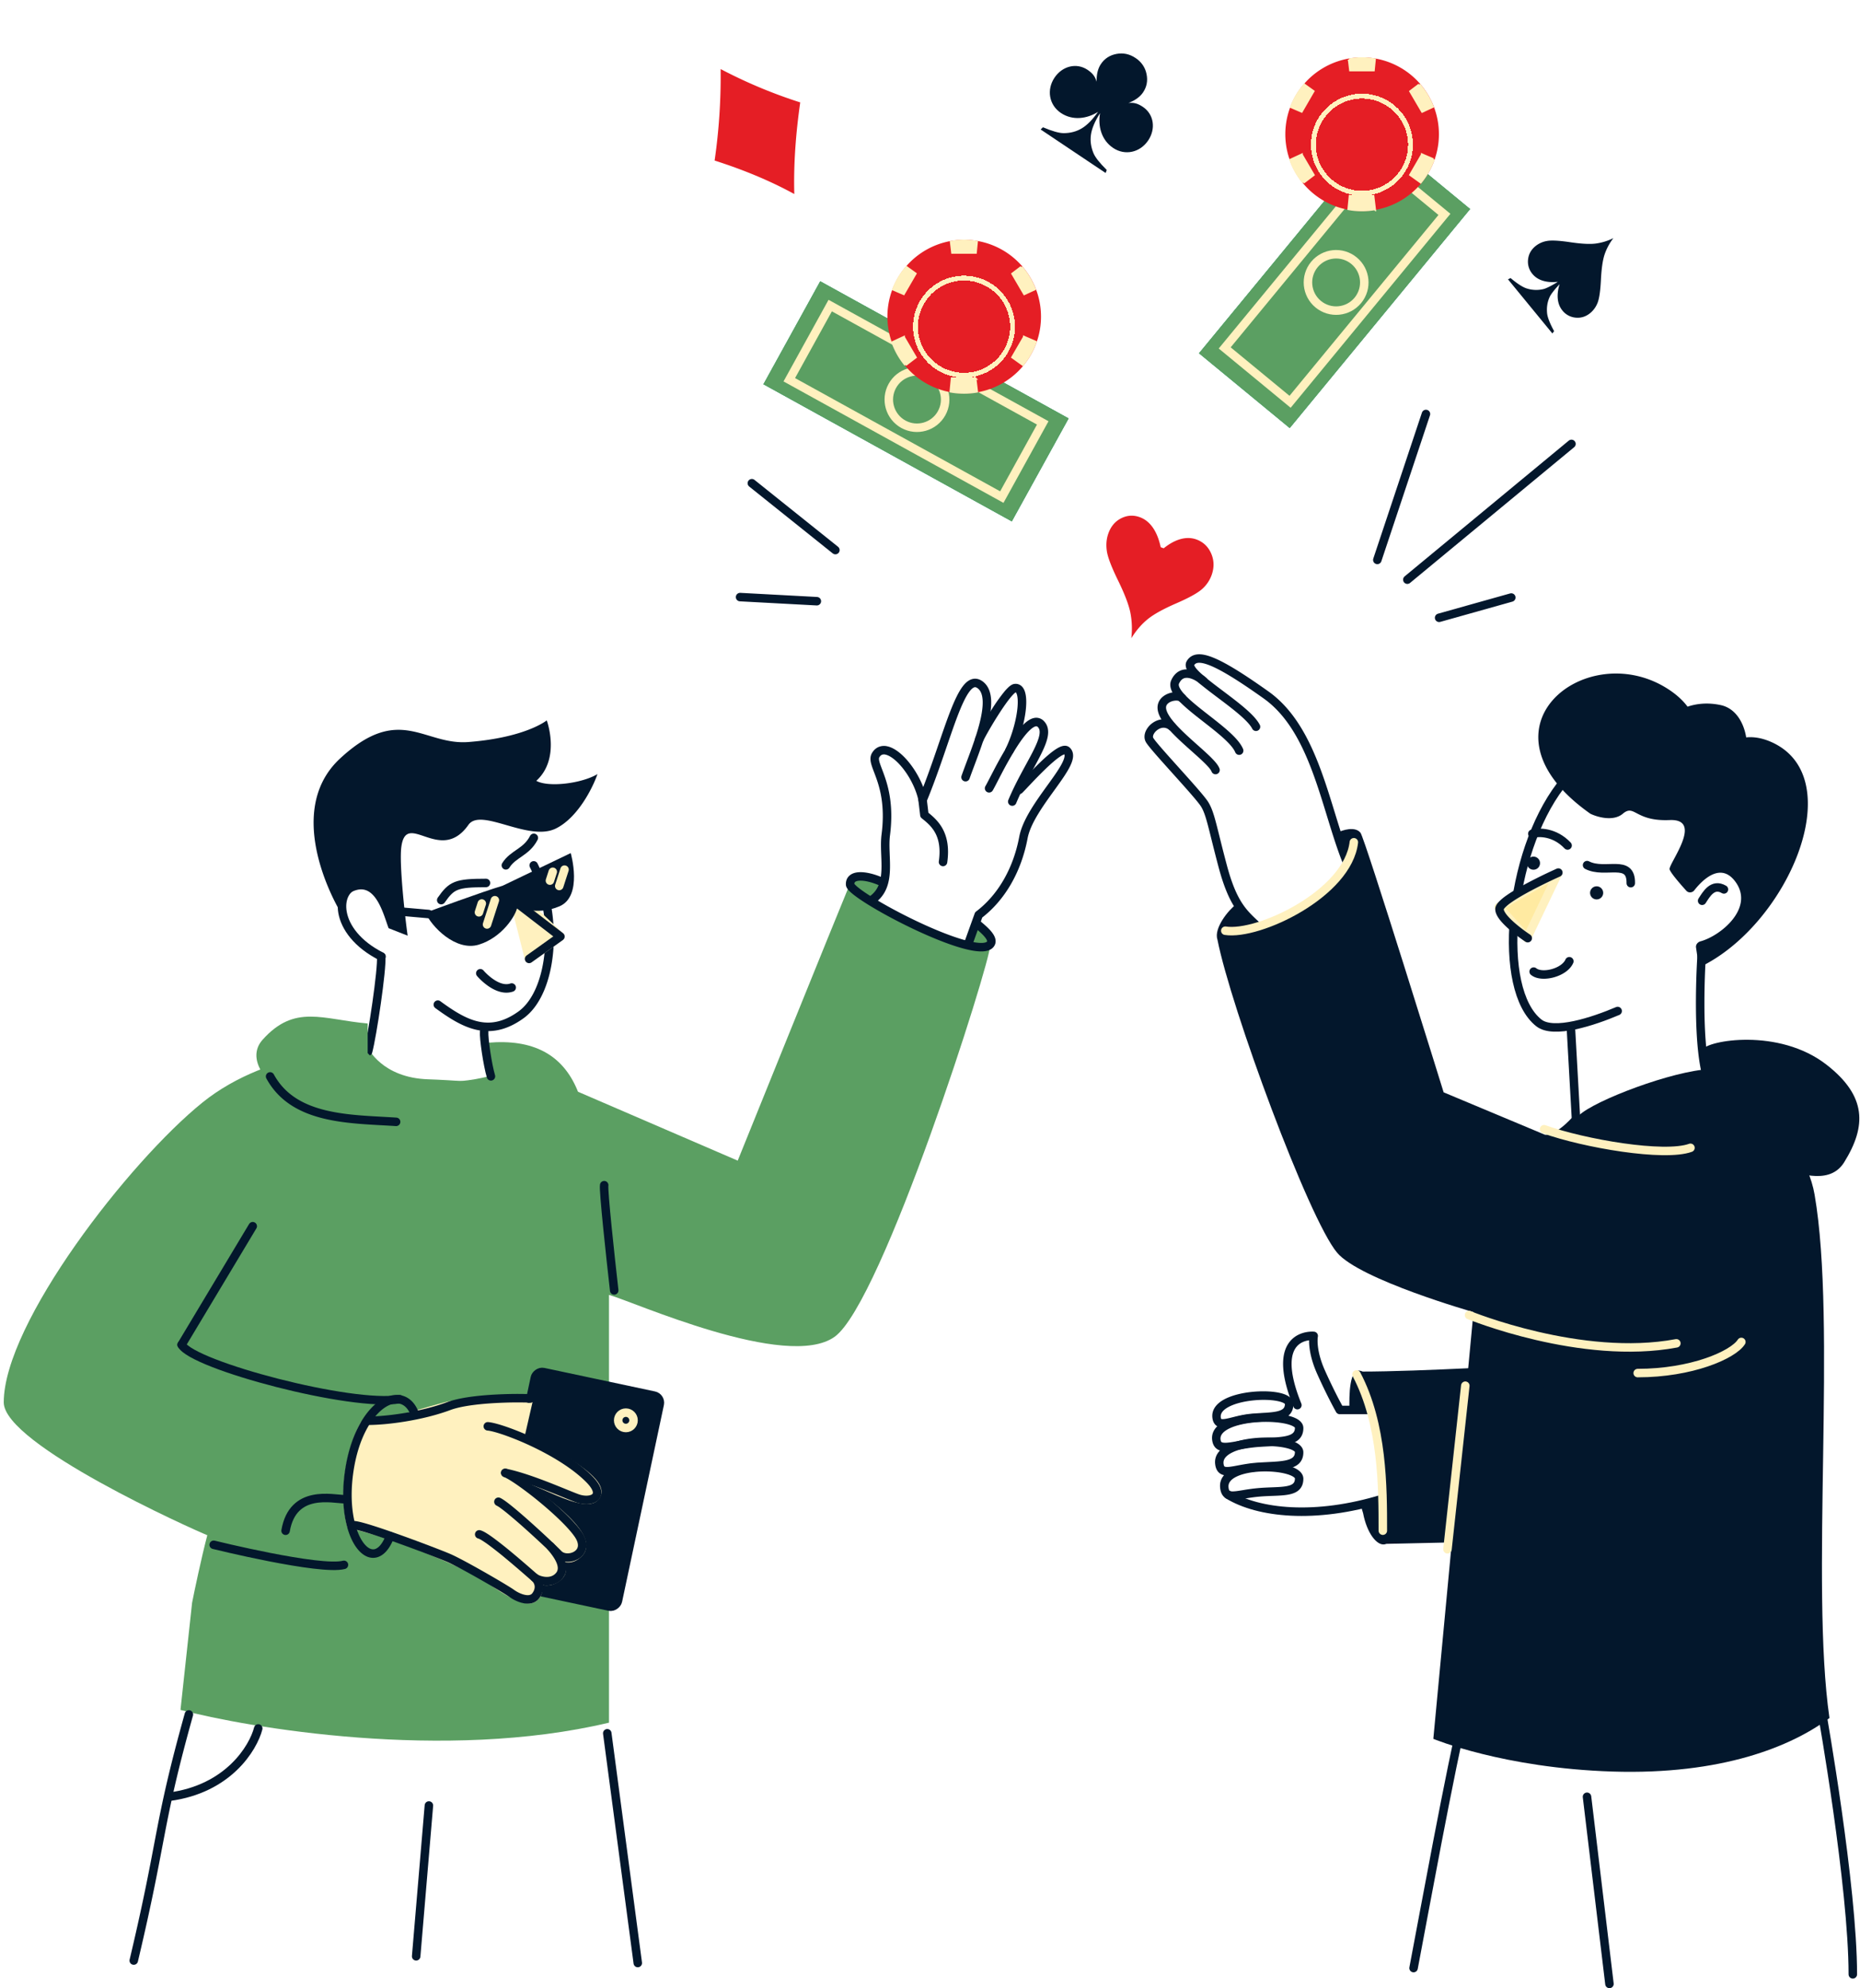 <svg xmlns="http://www.w3.org/2000/svg" xmlns:xlink="http://www.w3.org/1999/xlink" fill="none" viewBox="0 0 219 234">
  <path fill="#5B9F62" d="M.441 165.057c0-9.309 14.729-28.309 23.408-35.305 7.986-6.438 19.474-6.424 19.474-6.424s1.645 3.526 7.09 3.702c5.445.175 17.302 1.317 17.302 1.317l19.145 8.255s11.496-28.444 13.54-33.373c.347-.836 2.631-.168 3.586.571 0 .832-.815 1.246-1.277 2.385 2.512 1.798 7.817 4.707 11.33 5.018l.985-2.278c.461.099 1.575.952 1.575 2.278 0 2.151-12.701 42.086-18.322 46.126-5.62 4.04-23.888-4.216-26.574-4.923v50.344c-19.376 4.61-42.593.564-50.453-1.5l1.367-12.612c.267-1.365 1.098-5.313 1.791-7.948C22.696 180 .441 170.026.441 165.057Z"/>
  <path stroke="#03172C" stroke-linecap="round" stroke-linejoin="round" d="M25.16 181.816s12.535 3.097 15.337 2.36m6.536-19.501c-5.557.99-24.314-3.976-25.648-6.404"/>
  <path fill="#03172C" d="M62.396 102.079a.5.5 0 1 1 .894-.448l-.894.448Zm-11.133 16.572a.5.5 0 1 1 .589-.808l-.59.808Zm12.027-17.02c1.554 3.099 2.136 6.907 1.852 10.289-.281 3.355-1.43 6.433-3.497 7.925l-.585-.811c1.71-1.235 2.813-3.945 3.086-7.198.27-3.226-.29-6.846-1.75-9.757l.894-.448Zm-1.645 18.214c-1.992 1.438-3.81 1.747-5.553 1.357-1.701-.381-3.28-1.421-4.83-2.551l.59-.808c1.551 1.132 2.982 2.052 4.459 2.383 1.436.322 2.965.096 4.749-1.192l.585.811Z"/>
  <circle r=".777" fill="#03172C" transform="scale(-1 1) rotate(-12.129 476.847 314.16)"/>
  <circle r=".777" fill="#03172C" transform="scale(-1 1) rotate(-12.129 461.995 341.607)"/>
  <path fill="#FFF1BF" d="m62.295 112.861 3.69-2.635-5.713-5.371 2.023 8.006Z"/>
  <path stroke="url(#a)" stroke-linecap="round" stroke-linejoin="round" d="m60.1 104.693.172.162m0 0 5.712 5.371-3.688 2.635-2.024-8.006Z"/>
  <path stroke="#FFF1BF" stroke-linecap="round" stroke-linejoin="round" d="m60.1 104.693.172.162m0 0 5.712 5.371-3.688 2.635-2.024-8.006Z"/>
  <path stroke="#03172C" stroke-linecap="round" stroke-linejoin="round" d="m59.855 105.513 6.13 4.713-3.688 2.635m-17.417-.278c.136 1.46-1.055 9.416-1.542 11.185"/>
  <path fill="#03172C" d="m104.293 98.267.495.065-.495-.064Zm-1.186-9.397.427.26-.427-.26Zm5.533 5.27-.489.106a.5.5 0 0 0 .951.085l-.462-.191Zm4.578-2.845a.5.5 0 1 0 .943.332l-.943-.332Zm-10.804 14.191a.5.5 0 1 0 .584.812l-.584-.812Zm2.374-7.154c.41-3.178-.074-5.319-.577-6.811a25.006 25.006 0 0 0-.358-.982c-.11-.29-.2-.527-.265-.735-.136-.438-.106-.588-.054-.674l-.854-.52c-.297.487-.192 1.025-.047 1.491.076.244.179.513.286.794.109.287.227.597.345.945.463 1.376.92 3.362.533 6.364l.991.128Zm-1.254-9.202c.107-.176.219-.259.318-.299a.698.698 0 0 1 .418-.014c.382.085.88.39 1.417.92 1.065 1.05 2.091 2.786 2.464 4.509l.977-.212c-.416-1.922-1.542-3.83-2.739-5.01-.593-.584-1.253-1.039-1.901-1.183a1.691 1.691 0 0 0-1.009.062c-.331.133-.599.378-.799.707l.854.52Zm5.568 5.201c.747-1.806 1.403-3.657 1.999-5.385.598-1.735 1.132-3.336 1.643-4.67.516-1.345.986-2.351 1.437-2.926.225-.288.403-.411.527-.452.09-.03.197-.032.368.086l.565-.826c-.385-.263-.812-.351-1.243-.21-.398.13-.727.431-1.004.785-.554.707-1.069 1.844-1.584 3.186-.519 1.354-1.062 2.982-1.655 4.701-.594 1.725-1.242 3.552-1.977 5.328l.924.383Zm5.974-13.347c.37.253.589.726.625 1.488.035.759-.119 1.704-.389 2.746-.543 2.092-1.496 4.379-2.094 6.077l.943.332c.569-1.616 1.563-4.013 2.119-6.158.279-1.075.462-2.136.42-3.044-.043-.904-.316-1.758-1.059-2.267l-.565.826Zm-11.279 17.22c-.089.687-.076 1.413-.052 2.113.026.714.063 1.396.038 2.055-.05 1.309-.345 2.378-1.369 3.114l.584.812c1.397-1.004 1.73-2.461 1.784-3.887.028-.708-.013-1.445-.037-2.13-.025-.698-.034-1.351.043-1.95l-.991-.127Z"/>
  <path fill="#03172C" d="M114.864 86.766a.5.5 0 1 0 .901.433l-.901-.433Zm4.644-5.778-.054-.497.054.497Zm-1.108 7.137a.5.5 0 1 0 .899.437l-.899-.437Zm-2.635-.926c.274-.572 1.1-2.027 1.966-3.355.431-.663.864-1.28 1.235-1.732.186-.227.347-.4.476-.515a1.02 1.02 0 0 1 .143-.11c.036-.022.025-.007-.022-.002l-.109-.994a.944.944 0 0 0-.381.137 1.968 1.968 0 0 0-.295.221 5.678 5.678 0 0 0-.585.63 21.385 21.385 0 0 0-1.3 1.82c-.879 1.347-1.73 2.842-2.029 3.467l.901.433Zm3.798-5.714c.034-.004.035.002.044.01.026.024.081.097.13.267.099.34.126.888.056 1.594-.14 1.397-.639 3.217-1.393 4.769l.899.437c.804-1.653 1.337-3.588 1.489-5.106.075-.752.062-1.45-.091-1.974-.076-.263-.201-.526-.41-.72a1.03 1.03 0 0 0-.833-.27l.109.993Z"/>
  <path fill="#03172C" d="M116.028 92.522a.5.5 0 0 0 .859.513l-.859-.513Zm6.533-7.296.359-.348-.359.348Zm-3.843 8.942a.5.5 0 0 0 .923.383l-.923-.383Zm-1.831-1.133c.188-.315.569-1.078 1.03-1.957a45.499 45.499 0 0 1 1.648-2.918c.608-.972 1.22-1.807 1.76-2.29.273-.243.48-.353.62-.383.097-.02.165-.008.257.087l.718-.696a1.233 1.233 0 0 0-1.183-.37c-.391.084-.756.329-1.078.617-.652.582-1.326 1.52-1.942 2.505a46.782 46.782 0 0 0-1.685 2.984c-.485.923-.834 1.624-1.004 1.908l.859.513Zm5.315-7.461c.183.189.265.467.171.959-.096.504-.361 1.136-.752 1.91-.76 1.504-1.98 3.505-2.903 5.725l.923.383c.908-2.183 2.059-4.046 2.872-5.657.396-.783.718-1.522.843-2.174.126-.664.062-1.329-.436-1.842l-.718.696Z"/>
  <path fill="#03172C" d="M119.666 92.598a.5.5 0 1 0 .701.713l-.701-.713Zm5.927-4.255-.326.38.326-.38Zm-10.361 19.335-.301-.399a.497.497 0 0 0-.169.23l.47.169Zm-1.734 3.34a.5.5 0 1 0 .941.339l-.941-.339Zm6.869-17.707c.224-.22.644-.672 1.135-1.188a51.24 51.24 0 0 1 1.673-1.69c.589-.561 1.155-1.055 1.612-1.365.231-.156.405-.245.521-.281.132-.041.058.021-.041-.065l.652-.758c-.299-.257-.67-.206-.908-.132-.254.079-.524.232-.785.408-.528.358-1.144.9-1.742 1.47a53.543 53.543 0 0 0-1.706 1.723c-.51.536-.904.96-1.112 1.165l.701.713Zm4.9-4.589c.049.043.087.1.078.251-.01.174-.084.423-.248.76-.325.67-.913 1.505-1.607 2.467-.682.946-1.453 1.998-2.097 3.058-.642 1.055-1.185 2.16-1.385 3.225l.983.184c.166-.885.634-1.868 1.256-2.89.619-1.018 1.363-2.033 2.054-2.992.68-.943 1.325-1.852 1.696-2.615.185-.381.325-.77.347-1.139.022-.391-.091-.779-.425-1.067l-.652.758Zm-5.259 9.76c-.713 3.796-2.559 6.894-5.077 8.797l.603.798c2.746-2.076 4.705-5.41 5.457-9.41l-.983-.184Zm-5.246 9.027-1.264 3.509.941.339 1.264-3.509-.941-.339Zm-5.924-11.591-.497.05a.5.5 0 0 0 .185.34l.312-.39Zm1.701 5.462a.5.5 0 1 0 .99.142l-.99-.142Zm-1.446-7.542a.5.5 0 0 0-.993.12l.993-.12Zm-.567 2.47c.551.442 1.147.926 1.566 1.68.411.742.675 1.793.447 3.392l.99.142c.254-1.782-.03-3.058-.563-4.019-.525-.946-1.269-1.538-1.816-1.975l-.624.78Zm.312-.39.498-.05-.001-.001v-.003l-.001-.012-.006-.052-.032-.275c-.033-.28-.093-.787-.203-1.687l-.993.12a425.843 425.843 0 0 1 .234 1.954l.006.047v.008l.001.001.497-.05Z"/>
  <path stroke="#03172C" stroke-linecap="round" stroke-linejoin="round" d="m71.5 204 3.593 27.04"/>
  <path fill="#03172C" d="M22.73 201.885a.501.501 0 0 0-.962-.27l.963.27Zm-7.467 28.75a.499.499 0 1 0 .973.23l-.973-.23Zm6.505-29.02c-1.874 6.705-2.627 10.281-3.35 14.026-.72 3.736-1.408 7.631-3.155 14.994l.973.23c1.753-7.387 2.445-11.302 3.165-15.034.718-3.722 1.465-7.271 3.33-13.946l-.963-.27Z"/>
  <path stroke="#03172C" stroke-linecap="round" stroke-linejoin="round" d="M30.405 203.43c-.595 2.301-3.526 7.132-10.49 8.043M50.5 212.5 49 230.25"/>
  <rect width="15.028" height="25.39" fill="#03172C" stroke="#03172C" stroke-linecap="round" stroke-linejoin="round" rx=".856" transform="scale(-1 1) rotate(-12 743.318 452.593)"/>
  <path fill="#FFF1BF" d="M47.02 167.072c-1.902.558-3.568.686-4.163.68-.589 1.025-1.388 3.101-1.739 5.613-.351 2.512-.11 4.908.22 6.137 1.778 0 12.644 3.842 16.442 6.476 3.797 2.635 4.799 2.55 5.334 1.8.472-.66.273-1.431-.505-2.353.89.685 2.146 1.066 3.188.07.92-.878-.223-2.04-1.301-3.821.462.45 1.977 2.821 3.667 1.121 2.123-2.136-5.434-7.163-8.578-9.43 2.785 0 9.875 4.96 10.701 2.46.735-2.223-8.978-6.703-10.167-7.236 1.074.429 1.183.305 1.183.305l.952-4.153c-3.924.079-9.064.65-9.29.671-.225.02-3.566.963-5.944 1.66Z"/>
  <path stroke="url(#b)" stroke-linecap="round" stroke-linejoin="round" d="M47.02 167.072c-1.902.558-3.568.686-4.163.68-.589 1.025-1.388 3.101-1.739 5.613-.351 2.512-.11 4.908.22 6.137 1.778 0 12.644 3.842 16.442 6.476 3.797 2.635 4.799 2.55 5.334 1.8.472-.66.273-1.431-.505-2.353.89.685 2.146 1.066 3.188.07.92-.878-.223-2.04-1.301-3.821.462.45 1.977 2.821 3.667 1.121 2.123-2.136-5.434-7.163-8.578-9.43 2.785 0 9.875 4.96 10.701 2.46.735-2.223-8.978-6.703-10.167-7.236 1.074.429 1.183.305 1.183.305l.952-4.153c-3.924.079-9.064.65-9.29.671-.225.02-3.566.963-5.944 1.66Z"/>
  <path stroke="#FFF1BF" stroke-linecap="round" stroke-linejoin="round" d="M47.02 167.072c-1.902.558-3.568.686-4.163.68-.589 1.025-1.388 3.101-1.739 5.613-.351 2.512-.11 4.908.22 6.137 1.778 0 12.644 3.842 16.442 6.476 3.797 2.635 4.799 2.55 5.334 1.8.472-.66.273-1.431-.505-2.353.89.685 2.146 1.066 3.188.07.92-.878-.223-2.04-1.301-3.821.462.45 1.977 2.821 3.667 1.121 2.123-2.136-5.434-7.163-8.578-9.43 2.785 0 9.875 4.96 10.701 2.46.735-2.223-8.978-6.703-10.167-7.236 1.074.429 1.183.305 1.183.305l.952-4.153c-3.924.079-9.064.65-9.29.671-.225.02-3.566.963-5.944 1.66Z"/>
  <path fill="#03172C" d="M43.316 167.716a.5.5 0 1 1 0-1v1Zm18.96-2.599a.5.5 0 1 1-.028-.999l.029.999Zm-18.96 1.599c2.174 0 6.215-.526 9.352-1.695l.35.937c-3.267 1.217-7.428 1.758-9.702 1.758v-1Zm9.352-1.695c1.688-.629 4.477-.856 6.604-.93a46.615 46.615 0 0 1 2.583-.022c.28.007.497.016.603.029l.056.008a.536.536 0 0 1 .224.096.503.503 0 0 1-.005.806c-.072.052-.14.072-.154.077a.69.69 0 0 1-.06.014 1.674 1.674 0 0 1-.242.018l-.029-.999c.101-.003.113-.007.088-.002a.544.544 0 0 0-.047.011c-.01.004-.077.023-.147.074a.5.5 0 0 0 .163.882l.028.007.008.001a7.499 7.499 0 0 0-.51-.022 45.364 45.364 0 0 0-2.525.021c-2.14.075-4.774.303-6.288.868l-.35-.937Zm4.724 3.349a.5.5 0 0 1 .076-.997l-.076.997Zm11.978 5.711-.355.352.355-.352Zm-1.398 2.26.17-.47-.17.47Zm-8.604-2.504a.5.5 0 0 1 .198-.98l-.198.98Zm-1.9-6.464c.47.036 1.258.245 2.188.565a34.09 34.09 0 0 1 3.28 1.345c2.379 1.118 5.024 2.669 6.789 4.445l-.71.705c-1.642-1.654-4.165-3.146-6.504-4.245a32.876 32.876 0 0 0-3.181-1.304c-.927-.319-1.607-.489-1.938-.514l.076-.997Zm12.257 6.355c.557.561.905 1.081 1.03 1.563.135.519.003.988-.36 1.31-.326.291-.78.408-1.21.429a3.617 3.617 0 0 1-1.382-.218l.34-.941c.34.123.692.175.992.16.312-.015.507-.098.596-.177.054-.048.106-.118.056-.312-.06-.232-.267-.601-.772-1.109l.71-.705Zm-1.922 3.084c-.738-.267-2.187-.888-3.726-1.482-1.575-.607-3.297-1.208-4.71-1.493l.199-.98c1.5.302 3.29.931 4.87 1.54 1.617.624 2.964 1.206 3.706 1.474l-.34.941Zm-5.161 9.266a.5.5 0 1 1 .668-.744l-.668.744Zm-20.977-6.065a.5.5 0 1 1 .041-.999l-.041.999Zm21.645 5.321c.315.283.566.7.63 1.196.064.506-.07 1.055-.46 1.582l-.804-.596c.251-.338.3-.632.272-.859a.951.951 0 0 0-.306-.579l.668-.744Zm.17 2.778c-.496.668-1.283.699-1.895.57-.625-.132-1.237-.455-1.638-.747l.59-.808c.315.23.8.481 1.254.577.466.098.739.01.885-.188l.803.596Zm-3.533-.177c-.33-.241-1.766-1.102-3.346-2.003-1.576-.898-3.226-1.795-3.975-2.116l.394-.919c.81.347 2.512 1.275 4.076 2.167 1.56.889 3.054 1.781 3.44 2.063l-.589.808Zm-7.32-4.119c-.766-.328-3.205-1.271-5.625-2.14a96.431 96.431 0 0 0-3.382-1.156c-.488-.154-.917-.28-1.261-.368-.358-.093-.586-.134-.694-.139l.041-.999c.226.01.548.078.903.169.368.095.815.227 1.312.384.994.313 2.205.732 3.419 1.168 2.425.871 4.886 1.821 5.68 2.162l-.394.919Z"/>
  <path fill="#03172C" d="M59.328 173.831a.5.5 0 0 1 .379-.926l-.38.926Zm-.85 3.376a.5.5 0 0 1 .413-.911l-.413.911Zm1.229-4.302c.454.186 1.133.608 1.893 1.14a42.35 42.35 0 0 1 2.549 1.953c1.756 1.447 3.559 3.14 4.372 4.352l-.831.557c-.723-1.078-2.42-2.69-4.177-4.138a41.524 41.524 0 0 0-2.487-1.905c-.76-.532-1.358-.894-1.698-1.033l.379-.926Zm8.814 7.445c.432.645.597 1.268.502 1.833-.096.567-.442.992-.863 1.261a2.487 2.487 0 0 1-1.404.378c-.48-.016-.985-.179-1.35-.554l.715-.698c.142.145.375.243.669.252.292.01.596-.07.831-.22.23-.147.375-.347.416-.586.04-.242-.011-.608-.347-1.109l.83-.557Zm-3.116 2.918c-.496-.509-1.982-1.918-3.486-3.266a65.87 65.87 0 0 0-2.127-1.838 18.51 18.51 0 0 0-.825-.644 3.41 3.41 0 0 0-.489-.313l.413-.911c.186.084.419.237.664.415.253.184.549.416.87.679.645.527 1.406 1.19 2.162 1.868 1.509 1.352 3.015 2.779 3.534 3.312l-.716.698Z"/>
  <path fill="#03172C" d="M64.432 182.312a.5.5 0 0 1 .765-.644l-.765.644Zm-8.122-1.235a.5.5 0 0 1 .227-.974l-.227.974Zm8.887.591c.31.367.84.997 1.17 1.692.326.687.526 1.601-.106 2.381l-.777-.63c.263-.324.249-.755-.02-1.323-.266-.56-.712-1.096-1.032-1.476l.765-.644Zm1.064 4.073c-.58.715-1.388.892-2.065.85-.655-.04-1.278-.289-1.6-.557l.64-.768c.128.106.535.297 1.022.327.465.029.91-.093 1.226-.482l.777.63Zm-3.664.293c-.117-.097-.522-.454-1.058-.919-.543-.47-1.236-1.065-1.947-1.655a45.291 45.291 0 0 0-2.052-1.621 11.717 11.717 0 0 0-.803-.547c-.238-.145-.375-.203-.427-.215l.227-.974c.22.051.477.187.72.335.258.156.555.361.873.594a46.845 46.845 0 0 1 2.1 1.658c.72.597 1.418 1.197 1.964 1.67.553.479.936.817 1.043.906l-.64.768Zm41.138-81.735a.5.5 0 1 0 .416-.909l-.416.909Zm12.827 6.875.361.346-.361-.346Zm-1.195-2.806a.5.5 0 1 0-.643.766l.643-.766Zm-11.216-4.978c-1.04-.476-2.099-.762-2.925-.738-.412.012-.828.104-1.147.353-.346.271-.505.671-.48 1.13l.998-.052c-.01-.18.044-.248.099-.29.081-.064.253-.132.56-.141.609-.018 1.507.202 2.479.647l.416-.909Zm-4.553.745a.82.82 0 0 0 .113.36c.052.091.118.177.186.255.138.157.323.325.537.498.431.348 1.032.759 1.741 1.2 1.421.884 3.321 1.916 5.273 2.845 1.95.929 3.972 1.765 5.633 2.248.829.241 1.591.401 2.222.433.595.03 1.227-.044 1.62-.454l-.721-.692c-.068.071-.294.176-.848.147-.519-.026-1.197-.163-1.993-.394-1.588-.462-3.555-1.273-5.483-2.19-1.924-.917-3.791-1.932-5.175-2.793-.694-.431-1.255-.817-1.64-1.128a3.585 3.585 0 0 1-.414-.379c-.042-.048-.061-.078-.069-.09-.01-.018.013.014.017.082l-.999.052Zm17.325 7.385c.291-.303.352-.675.269-1.021-.075-.312-.263-.6-.457-.84-.393-.483-.973-.959-1.368-1.291l-.643.766c.423.355.915.763 1.234 1.156.161.198.238.346.261.442.015.063.006.072-.017.096l.721.692Zm-67.57 54.852a.5.5 0 0 1-.947.323l.947-.323Zm-3.89 14.247a.5.5 0 0 1 .934.359l-.934-.359Zm2.944-13.924c-.305-.892-.787-1.325-1.283-1.465-.508-.143-1.168-.019-1.9.497-1.469 1.035-3.025 3.532-3.609 7.479l-.989-.147c.607-4.101 2.249-6.899 4.021-8.149.889-.627 1.86-.894 2.748-.643.9.255 1.58 1 1.958 2.105l-.947.323Zm-6.792 6.511c-.584 3.953.148 6.957 1.154 8.34.507.697.983.865 1.33.788.38-.086.906-.522 1.364-1.715l.934.359c-.494 1.284-1.194 2.133-2.08 2.331-.92.207-1.75-.342-2.356-1.175-1.22-1.675-1.94-4.981-1.335-9.075l.99.147Z"/>
  <path stroke="#03172C" stroke-linecap="round" stroke-linejoin="round" d="M40.585 176.45c-1.392 0-6.099-1.26-6.96 3.713"/>
  <circle cx="73.69" cy="167.166" r=".905" stroke="url(#c)"/>
  <circle cx="73.69" cy="167.166" r=".905" stroke="#FFF1BF"/>
  <path stroke="#03172C" stroke-linecap="round" stroke-linejoin="round" d="M42.07 104.152c-2.59.395-2.986 5.489 2.855 8.431m7.025-6.643c1.229-1.756 1.756-2.019 5.27-2.019m2.34-2.072c.835-1.356 2.42-1.527 3.295-3.24"/>
  <path fill="#5B9F62" d="M30.916 122.375c-3.795 4.242 8.124 12.252 15.723 5.062l-3.348-3.488v-3.489c-5.302-.465-8.58-2.326-12.375 1.915Zm37.062 5.931c2.19 5.253-20.33-.925-16.51-.925 3.82 0 6.191-.746 6.191-.746l-.22-3.909c5.302-.465 8.783 1.364 10.54 5.58Z"/>
  <path stroke="#03172C" stroke-linecap="round" stroke-linejoin="round" d="m29.757 144.319-8.372 13.952"/>
  <path fill="#03172C" d="M56.941 114.236a.5.5 0 1 0-.763.646l.763-.646Zm3.473 2.464a.5.5 0 0 0-.33-.944l.33.944Zm-3.854-2.141-.382.323.001.001.002.002.006.007.02.023.071.079a7.513 7.513 0 0 0 1.18 1.039c.728.512 1.834 1.059 2.956.667l-.33-.944c-.635.222-1.374-.065-2.05-.541a6.471 6.471 0 0 1-1.02-.898l-.057-.063-.013-.015-.003-.003v-.001.001l-.381.323Zm-14.448-9.837c2.24-.483 3.088 3.06 3.644 4.523l2.24.879c-.293-2.079-1.004-8.386-.747-10.407.571-4.48 4.567 2.107 7.905-2.635 1.469-2.088 7.025 2.02 10.275.439 2.6-1.265 4.362-4.801 4.918-6.411-1.897 1.124-5.796 1.58-7.201.79 2.898-2.635 1.23-7.114 1.23-7.114s-2.46 2.02-9.222 2.547c-5.259.41-8.08-4.567-15.106 1.932-7.026 6.5 0 18.004 0 18.004s.038-2.11 2.064-2.547Z"/>
  <path fill="#03172C" d="M59.175 104.25c-2.279.665-8.688 3.029-9.068 3.181.665 1.582 3.532 4.586 6.267 3.75 2.734-.835 4.4-3.434 4.557-4.51 0 0 2.137 1.187 4.938 0 2.8-1.187 1.329-6.266 1.329-6.266l-8.023 3.845Z"/>
  <path stroke="#03172C" stroke-linecap="round" stroke-linejoin="round" d="m50.459 107.577-4.48-.395"/>
  <path stroke="url(#d)" stroke-linecap="round" stroke-linejoin="round" d="m66.468 102.351-.622 1.925"/>
  <path stroke="#FFF1BF" stroke-linecap="round" stroke-linejoin="round" d="m66.468 102.351-.622 1.925"/>
  <path stroke="url(#e)" stroke-linecap="round" stroke-linejoin="round" d="m65.085 102.606-.336 1.041"/>
  <path stroke="#FFF1BF" stroke-linecap="round" stroke-linejoin="round" d="m65.085 102.606-.336 1.041"/>
  <path stroke="url(#f)" stroke-linecap="round" stroke-linejoin="round" d="m56.728 106.339-.336 1.041"/>
  <path stroke="#FFF1BF" stroke-linecap="round" stroke-linejoin="round" d="m56.728 106.339-.336 1.041"/>
  <path stroke="url(#g)" stroke-linecap="round" stroke-linejoin="round" d="m58.267 105.952-.923 2.855"/>
  <path stroke="#FFF1BF" stroke-linecap="round" stroke-linejoin="round" d="m58.267 105.952-.923 2.855"/>
  <path stroke="#03172C" stroke-linecap="round" stroke-linejoin="round" d="M57.006 121.406c-.067.797.412 3.996.799 5.274"/>
  <path fill="#03172C" d="M32.236 126.442a.5.5 0 0 0-.879.476l.879-.476Zm14.37 6.094a.5.5 0 0 0 .066-.998l-.066.998Zm-15.249-5.618c1.498 2.762 4.022 4.072 6.788 4.738 2.745.661 5.821.707 8.461.88l.066-.998c-2.718-.178-5.657-.22-8.292-.854-2.613-.629-4.831-1.822-6.144-4.242l-.879.476Z"/>
  <path stroke="#03172C" stroke-linecap="round" stroke-linejoin="round" d="M71.138 139.491c-.118.59.737 8.504 1.18 12.388"/>
  <path fill="#03172C" d="M202.63 127.043s-5.513 1.05-9.975 2.756c-4.463 1.706-7.525 1.706-7.525 1.706-2.1 2.275-3.218 2.052-3.218 2.052l-11.936-4.995s-9.268-29.899-9.79-30.551c-.631-.788-2.102-.328-2.758 0 .18.542.669 2.029 1.182 3.645.28.884-1.803 3.111-5.331 4.826-3.527 1.715-5.036 2.398-5.309 2.562-.591-.64-2.265-1.773-2.462-2.562-.838.59-2.611 2.759-2.168 4.089 1.576 8.029 10.738 32.869 14.088 36.859 2.679 3.192 16.063 7 16.063 7l-4.728 50.224s8.248 3.445 21.092 3.85c12.843.405 21.055-2.935 25.549-6.3-2.275-15.749.879-46.336-1.75-61.599-1.376-7.994-11.024-13.562-11.024-13.562Z"/>
  <path fill="#03172C" d="M160.191 161.43c7.35 0 19.881-.807 21.299-.807l2.038 20.629-20.328.453s-.01-2.92-.463-9.873c-.454-6.952-2.546-10.402-2.546-10.402Z"/>
  <path stroke="url(#h)" stroke-linecap="round" stroke-linejoin="round" d="m172.528 163.092-2.1 19.25"/>
  <path stroke="#FFF1BF" stroke-linecap="round" stroke-linejoin="round" d="m172.528 163.092-2.1 19.25"/>
  <path stroke="url(#i)" stroke-linecap="round" stroke-linejoin="round" d="M197.378 158.105c-11.2 2.1-24.412-3.325-24.412-3.325"/>
  <path stroke="#FFF1BF" stroke-linecap="round" stroke-linejoin="round" d="M197.378 158.105c-11.2 2.1-24.412-3.325-24.412-3.325"/>
  <path fill="#03172C" d="M158.076 101.527a.5.5 0 0 0 .93-.369l-.93.369Zm-10.637-15.763a.5.5 0 0 0 .89-.456l-.89.456Zm11.567 15.394c-.621-1.561-1.162-3.3-1.719-5.111-.555-1.805-1.124-3.682-1.797-5.49-1.341-3.607-3.122-7.03-6.129-9.17l-.579.816c2.753 1.958 4.447 5.143 5.771 8.703.66 1.775 1.221 3.621 1.778 5.434.555 1.807 1.107 3.583 1.745 5.187l.93-.369Zm-9.645-19.77c-2.879-2.049-4.954-3.341-6.421-3.951-.731-.304-1.367-.463-1.904-.424-.578.042-1.022.313-1.302.787l.861.508c.106-.179.248-.279.513-.298.305-.022.768.067 1.448.35 1.352.562 3.345 1.794 6.226 3.843l.579-.815Zm-9.627-3.588c-.231.39-.107.803.053 1.095.164.301.433.61.742.911.621.608 1.526 1.305 2.46 2.01.946.714 1.931 1.443 2.758 2.14.842.71 1.447 1.329 1.692 1.808l.89-.456c-.348-.679-1.101-1.411-1.938-2.117-.853-.719-1.868-1.47-2.8-2.174-.944-.712-1.795-1.37-2.363-1.926-.287-.28-.471-.505-.563-.675-.097-.177-.032-.171-.07-.108l-.861-.508Z"/>
  <path fill="#03172C" d="M141.393 80.547a.5.5 0 1 0 .656-.755l-.656.755Zm-3.025-.302.454.21-.454-.21Zm7.072 8.295a.5.5 0 0 0 .923-.385l-.923.385Zm-3.391-8.748c-.444-.386-1.169-.856-1.935-.98-.393-.065-.822-.042-1.226.158-.408.202-.738.558-.973 1.064l.907.421c.158-.34.343-.507.509-.589.171-.084.377-.108.622-.068.509.083 1.067.424 1.44.749l.656-.755Zm-4.134.242c-.189.406-.14.827.012 1.203.148.367.409.729.717 1.075.617.694 1.523 1.437 2.452 2.169.945.744 1.92 1.482 2.732 2.195.828.727 1.401 1.357 1.612 1.864l.923-.385c-.31-.743-1.052-1.508-1.875-2.23-.839-.737-1.852-1.504-2.773-2.23-.937-.737-1.774-1.43-2.323-2.047-.275-.31-.451-.572-.538-.787-.084-.206-.069-.325-.032-.406l-.907-.42Z"/>
  <path fill="#03172C" d="M138.829 82.521a.5.5 0 1 0 .689-.724l-.689.724Zm-1.964.357-.466-.18.466.18Zm5.782 7.923a.5.5 0 1 0 .94-.342l-.94.342Zm-3.129-9.004c-.222-.211-.523-.298-.786-.328a2.51 2.51 0 0 0-.866.065c-.558.138-1.208.493-1.467 1.163l.932.361c.094-.241.377-.455.775-.553.189-.047.371-.058.515-.042.156.018.209.06.208.058l.689-.724Zm-3.119.9c-.309.797.098 1.653.608 2.37.536.752 1.324 1.54 2.125 2.283.404.374.818.742 1.212 1.093.396.353.771.687 1.104.998.334.312.617.592.831.835.223.254.332.427.368.525l.94-.342c-.103-.283-.319-.572-.556-.843a13.38 13.38 0 0 0-.901-.906c-.343-.32-.727-.663-1.121-1.014a78.845 78.845 0 0 1-1.197-1.08c-.795-.737-1.518-1.467-1.99-2.13-.498-.699-.596-1.155-.491-1.428l-.932-.36Z"/>
  <path fill="#03172C" d="M137.663 85.907a.5.5 0 0 0 .648-.76l-.648.76Zm-2.331 1.147-.452.215.452-.215Zm6.5 7.602-.424.265.424-.265Zm5.768 14.629a.5.5 0 0 0 .685-.729l-.685.729Zm-9.289-24.139c-.884-.753-1.928-.543-2.613-.052a2.397 2.397 0 0 0-.791.945c-.163.365-.225.813-.027 1.23l.903-.43c-.035-.074-.047-.203.037-.392.084-.187.245-.386.46-.54.43-.308.947-.37 1.383 0l.648-.76Zm-3.431 2.123c.076.159.239.376.416.597.19.238.438.531.722.86.57.657 1.302 1.47 2.042 2.293.741.825 1.492 1.66 2.105 2.366.624.718 1.075 1.267 1.243 1.536l.848-.53c-.219-.35-.728-.962-1.336-1.662-.62-.714-1.377-1.555-2.117-2.378-.741-.826-1.466-1.632-2.029-2.28-.282-.325-.52-.606-.697-.828a6.714 6.714 0 0 1-.273-.368l-.016-.027-.005-.01-.903.43Zm6.528 7.652c.304.486.521 1.113.816 2.226.146.552.307 1.208.508 2.013.201.803.439 1.748.737 2.869l.967-.257a180.637 180.637 0 0 1-.734-2.854c-.199-.8-.363-1.466-.512-2.027-.294-1.114-.543-1.874-.934-2.5l-.848.53Zm2.061 7.108c.603 2.265 1.225 3.705 1.915 4.776.691 1.071 1.437 1.748 2.216 2.48l.685-.729c-.791-.743-1.446-1.341-2.06-2.293-.615-.953-1.203-2.286-1.789-4.491l-.967.257Zm43.783-6.256c-14.113-9.942-.723-20.694 8.881-14.842 1.165.71 2 1.479 2.563 2.242 1.109-.377 2.444-.502 3.91-.185 1.772.383 2.719 2.098 2.994 3.8.867-.09 1.896.06 3.036.58 9.305 4.248 1.798 21.634-8.595 26.505l-.347-2.357c-.049-.332.199-.637.523-.724 2.327-.624 6.286-3.833 4.199-6.894-1.768-2.593-4.006-.288-4.93.892-.23.293-.677.33-.927.054-.686-.758-1.852-2.092-1.975-2.521-.175-.613 4.113-5.98 0-5.804-4.112.174-4.112-1.929-5.512-.746-1.12.946-3.013.394-3.82 0Z"/>
  <path stroke="#03172C" stroke-linecap="round" stroke-linejoin="round" d="M200.411 106.017c.499-.763 1.231-2.111 2.569-1.337"/>
  <path fill="#03172C" d="M180.262 114.742a.499.499 0 1 1 .633-.774l-.633.774Zm4.058-1.809a.5.5 0 0 1 .919.394l-.919-.394Zm.919.394c-.378.885-1.367 1.451-2.284 1.702-.474.13-.972.189-1.431.157-.451-.032-.912-.158-1.262-.444l.633-.774c.132.108.364.196.7.22.329.024.712-.018 1.095-.123.799-.219 1.428-.66 1.63-1.132l.919.394Z"/>
  <circle r=".774" fill="#03172C" transform="scale(-1 1) rotate(-37.512 60.74 329.35)"/>
  <circle r=".774" fill="#03172C" transform="scale(-1 1) rotate(-12.129 387.834 900.517)"/>
  <path fill="#03172C" d="M200.847 112.594a.501.501 0 0 0-.998-.068l.998.068Zm.109 15.462a.5.5 0 1 0 .892-.452l-.892.452Zm-.608-15.496-.499-.033v.002l-.001.007-.001.025-.007.1-.022.379a93.763 93.763 0 0 0-.133 5.798c.017 1.691.091 3.506.279 5.132.186 1.61.489 3.094.992 4.086l.892-.452c-.417-.823-.706-2.155-.89-3.749-.183-1.578-.257-3.354-.273-5.027a91.372 91.372 0 0 1 .16-6.202l.001-.024.001-.006v-.002l-.499-.034Z"/>
  <path stroke="#03172C" stroke-linecap="round" stroke-linejoin="round" d="m184.951 120.83.614 10.938m-1.836-39.288c-6.125 8.05-7.537 23.979-2.538 27.913 1.737 1.367 6.387-.175 9.275-1.4"/>
  <path fill="#FFEAA1" d="m176.466 106.743 7.015-4.041-3.69 7.716-3.325-3.675Z"/>
  <path stroke="url(#j)" stroke-linecap="round" stroke-linejoin="round" d="m176.466 106.743 7.015-4.041-3.69 7.716-3.325-3.675Z"/>
  <path stroke="#FFF1BF" stroke-linecap="round" stroke-linejoin="round" d="m176.466 106.743 7.015-4.041-3.69 7.716-3.325-3.675Z"/>
  <path fill="#03172C" d="M183.684 103.159a.5.5 0 1 0-.406-.914l.406.914Zm-4.079 7.677a.5.5 0 0 0 .549-.836l-.549.836Zm3.876-8.134-.203-.457-.001.001a.008.008 0 0 0-.004.002l-.016.007a2.023 2.023 0 0 1-.059.026l-.222.101a59.047 59.047 0 0 0-3.193 1.571c-.872.465-1.76.976-2.436 1.455a5.893 5.893 0 0 0-.859.718c-.198.211-.434.518-.434.879l1 .001c0 .055-.019-.002.162-.195a4.96 4.96 0 0 1 .71-.587c.623-.442 1.467-.93 2.327-1.388a57.01 57.01 0 0 1 3.138-1.544l.218-.099a1.314 1.314 0 0 0 .071-.032l.003-.001.001-.001-.203-.457Zm-7.427 4.303c0 .262.087.511.198.727.113.22.266.436.436.642.34.411.781.821 1.207 1.18.428.36.855.68 1.173.909.159.115.293.207.386.271l.11.074.029.02.008.005.003.002v.001l.275-.418.275-.418-.001-.001a.236.236 0 0 0-.033-.021l-.101-.069a18.93 18.93 0 0 1-1.48-1.12c-.406-.342-.796-.708-1.08-1.052a2.648 2.648 0 0 1-.317-.462.646.646 0 0 1-.088-.269l-1-.001Zm-32.813 59.816.494-.027-.494.027Zm8.05-1.602c-.001.294-.085.458-.206.573-.139.131-.371.241-.736.323-.362.081-.805.124-1.325.16-.507.034-1.096.062-1.693.116l.139 1.003c.586-.053 1.136-.078 1.673-.114.524-.036 1.03-.083 1.469-.181.435-.098.857-.257 1.171-.555.332-.315.5-.742.501-1.271l-.993-.054Zm-3.96 1.172c-.624.055-1.195.173-1.694.29-.516.122-.913.233-1.262.298-.365.068-.524.05-.582.026-.007-.004-.005-.001-.008-.007a.504.504 0 0 1-.05-.204l-.988.053c.024.227.082.45.2.644.124.205.298.351.503.439.367.156.795.107 1.155.039.376-.07.843-.197 1.306-.306a11.05 11.05 0 0 1 1.559-.269l-.139-1.003Zm-3.596.403c-.044-.412.221-.836.959-1.222.716-.375 1.73-.626 2.786-.741 1.053-.115 2.099-.09 2.864.054.387.073.665.17.831.269.171.101.116.131.116.065l.993.054c0-.478-.332-.797-.643-.982-.317-.188-.728-.313-1.166-.395-.885-.168-2.032-.189-3.154-.067-1.118.123-2.26.393-3.119.842-.836.438-1.563 1.141-1.455 2.176l.988-.053Z"/>
  <path fill="#03172C" d="M161.522 166.448a.5.5 0 0 0 0-1v1Zm-3.774-.5-.435.247a.501.501 0 0 0 .435.253v-.5Zm-3.072-8.718.489.101a.5.5 0 0 0-.441-.599l-.048.498Zm-2.389 8.324a.5.5 0 1 0 .927-.374l-.927.374Zm9.235-.106h-3.774v1h3.774v-1Zm-6.846-8.218.047-.498h-.003l-.006-.001-.018-.001-.058-.004a3.86 3.86 0 0 0-.849.066c-.516.098-1.194.336-1.748.911-1.14 1.181-1.518 3.486.246 7.851l.927-.374c-1.736-4.297-1.151-6.06-.454-6.783.364-.377.824-.548 1.216-.623a2.963 2.963 0 0 1 .617-.049l.031.002.005.001c.001 0 .001 0 0 0h-.001c0-.001-.001-.001.048-.498Zm3.072 8.718.434-.248v-.001l-.002-.003-.008-.014-.032-.058a47.965 47.965 0 0 1-.594-1.112 65.323 65.323 0 0 1-1.539-3.199l-.912.409a65.336 65.336 0 0 0 1.562 3.249 48.567 48.567 0 0 0 .609 1.14l.035.062.009.016.002.004.001.002.435-.247Zm-1.741-4.635c-.58-1.295-.785-2.314-.848-2.994a4.862 4.862 0 0 1-.017-.766 2.572 2.572 0 0 1 .024-.225c0-.001 0 0 0 0l-.001.001v.002l-.489-.101-.49-.101-.001.002v.003l-.002.007-.004.022a3.793 3.793 0 0 0-.035.327c-.014.216-.018.526.019.921.073.79.306 1.915.932 3.311l.912-.409Zm-12.793 8.127.493-.031-.493.031Zm9.254-1.416c.001.325-.096.511-.244.645-.168.152-.445.274-.869.362-.42.087-.931.13-1.525.165-.582.034-1.251.059-1.932.113l.129 1.004c.67-.053 1.302-.076 1.912-.112.598-.034 1.17-.081 1.664-.183.489-.102.957-.268 1.304-.582.367-.332.556-.789.553-1.363l-.992-.049Zm-4.57 1.285a19.74 19.74 0 0 0-1.901.258c-.572.1-1.037.189-1.425.225-.404.038-.612.004-.714-.049-.039-.02-.119-.061-.151-.334l-.986.063c.058.511.279.935.726 1.165.383.197.844.197 1.268.158.438-.041.958-.14 1.502-.236a18.95 18.95 0 0 1 1.81-.246l-.129-1.004Zm-4.191.1c-.052-.459.252-.916 1.105-1.315.824-.385 1.989-.622 3.2-.708 1.208-.086 2.412-.02 3.298.169.447.095.778.215.983.338.218.13.175.184.175.131l.992.049c-.002-.502-.362-.841-.697-1.041-.347-.208-.804-.356-1.299-.462-1-.213-2.3-.28-3.574-.189-1.271.091-2.564.342-3.533.795-.941.44-1.764 1.172-1.636 2.296l.986-.063Z"/>
  <path fill="#03172C" d="m143.568 172.284.493-.031-.493.031Zm8.899-1.406c.001.325-.096.512-.244.645-.168.152-.445.274-.869.362-.42.087-.931.131-1.525.166-.582.034-1.251.059-1.932.112l.129 1.004c.67-.052 1.302-.075 1.912-.111.598-.035 1.17-.081 1.664-.184.489-.101.957-.268 1.304-.581.367-.333.556-.79.553-1.363l-.992-.05Zm-4.57 1.285c-.7.055-1.32.16-1.85.257-.543.101-.959.187-1.303.221-.358.037-.503-.002-.558-.035-.007-.005-.09-.042-.125-.353l-.986.062c.054.474.228.903.639 1.15.364.219.8.217 1.18.179.396-.04.875-.139 1.381-.233a16.862 16.862 0 0 1 1.751-.244l-.129-1.004Zm-3.836.09c-.054-.469.244-.923 1.054-1.316.79-.382 1.908-.617 3.074-.702 1.162-.085 2.32-.017 3.171.172.429.095.745.214.94.335.203.126.167.18.167.136l.992.05c-.002-.493-.344-.832-.674-1.037-.339-.21-.783-.361-1.263-.467-.968-.215-2.226-.283-3.457-.194-1.227.09-2.478.34-3.416.794-.916.444-1.701 1.178-1.574 2.291l.986-.062Z"/>
  <path fill="#03172C" d="m144.154 175.071.494-.027-.494.027Zm8.313-1.075c0 .331-.096.503-.227.618-.152.135-.408.241-.813.311-.402.071-.889.097-1.461.12-.563.023-1.199.042-1.859.101l.14 1.003c.629-.057 1.235-.074 1.811-.097.566-.023 1.114-.051 1.587-.134.469-.082.927-.227 1.269-.529.365-.321.545-.773.546-1.339l-.993-.054Zm-4.36 1.15a23.1 23.1 0 0 0-1.726.232c-.498.081-.87.142-1.163.152-.302.011-.403-.04-.436-.066-.018-.014-.1-.088-.134-.42l-.988.053c.047.452.188.871.537 1.148.334.265.746.304 1.107.292.37-.013.813-.087 1.285-.164.485-.08 1.033-.168 1.658-.224l-.14-1.003Zm-3.459-.102c-.051-.481.234-.912.974-1.265.731-.348 1.771-.543 2.86-.588 1.084-.044 2.164.063 2.954.279.399.109.69.237.869.362.087.061.13.11.149.138a.066.066 0 0 1 .012.023l.001.003.993.054c0-.472-.306-.816-.622-1.037-.319-.224-.739-.391-1.192-.514-.913-.25-2.098-.361-3.257-.314-1.155.047-2.338.254-3.228.679-.881.42-1.615 1.135-1.501 2.233l.988-.053Z"/>
  <path stroke="#03172C" stroke-linecap="round" stroke-linejoin="round" d="M144.597 175.928c3.546 2.171 10.251 2.914 18.214.464m9.849 23.823c-2.092 8.951-4.94 24.71-6.224 31.42m48.1-30.016s3.618 20.381 3.618 30.751m-31.296-20.897L189.5 233.5"/>
  <path fill="#03172C" d="M160.498 161.474c-1.749-1.018-1.619 3.204-1.619 4.224h2.204s1.139 2.608 1.653 5.657-.551 5.51-.551 5.51l-1.947.367.26.887c.442 2.304 1.622 3.885 2.605 3.631 1.892-.488-.856-19.258-2.605-20.276Z"/>
  <path stroke="url(#k)" stroke-linecap="round" stroke-linejoin="round" d="M162.817 180.154c0-5.074 0-12.512-3.099-18.39"/>
  <path stroke="#FFF1BF" stroke-linecap="round" stroke-linejoin="round" d="M162.817 180.154c0-5.074 0-12.512-3.099-18.39"/>
  <path stroke="url(#l)" stroke-linecap="round" stroke-linejoin="round" d="M144.268 109.543c3.937.612 14.437-4.375 15.137-10.412"/>
  <path stroke="#FFF1BF" stroke-linecap="round" stroke-linejoin="round" d="M144.268 109.543c3.937.612 14.437-4.375 15.137-10.412"/>
  <path stroke="url(#m)" stroke-linecap="round" stroke-linejoin="round" d="M181.801 132.905c4.725 1.692 14.157 3.307 17.237 2.188"/>
  <path stroke="#FFF1BF" stroke-linecap="round" stroke-linejoin="round" d="M181.801 132.905c4.725 1.692 14.157 3.307 17.237 2.188"/>
  <path stroke="url(#n)" stroke-linecap="round" stroke-linejoin="round" d="M205.03 157.942c-.996 1.547-5.905 3.663-12.205 3.663"/>
  <path stroke="#FFF1BF" stroke-linecap="round" stroke-linejoin="round" d="M205.03 157.942c-.996 1.547-5.905 3.663-12.205 3.663"/>
  <path fill="#03172C" d="M200.441 125.905c-4.937.588-13.955 4.169-14.788 5.688 1.763 1.028 6.949.789 12.973 1.67 6.024.882 15.498 8.384 18.513 3.527 2.645-4.261 2.645-7.788-2.057-11.461-5.641-4.407-14.103-2.864-14.641-1.786v2.362Z"/>
  <path stroke="#03172C" stroke-linecap="round" stroke-linejoin="round" d="M186.865 101.821c2.131 1.102 5.198-.837 5.146 2.126m-11.59-5.821c.747-.212 2.623-.232 4.15 1.385"/>
  <path fill="#E51E25" d="M84.848 8.128a69.027 69.027 0 0 1-.708 10.768c3.22 1.03 6.388 2.303 9.382 3.941-.097-3.605.189-7.222.698-10.785a57.94 57.94 0 0 1-9.372-3.924Zm48.357 66.98a9.788 9.788 0 0 0-.114-3.003c-.192-.942-.675-2.203-1.45-3.788-.775-1.584-1.217-2.74-1.32-3.464-.105-.726-.05-1.397.162-2.019.295-.863.809-1.477 1.542-1.842.733-.364 1.486-.395 2.257-.091 1.38.542 2.078 2.045 2.378 3.5l.356.133c1.105-.902 2.55-1.555 3.928-1.013.771.303 1.327.849 1.667 1.635.34.787.362 1.612.067 2.475a4.023 4.023 0 0 1-1.09 1.653c-.515.48-1.547 1.056-3.093 1.728-1.546.671-2.675 1.298-3.388 1.884-.713.585-1.348 1.326-1.896 2.212h-.006Z"/>
  <path fill="#03172C" fill-rule="evenodd" d="M187.856 28.669a6.66 6.66 0 0 0 2.1-.638l.002.004a6.627 6.627 0 0 0-1.037 1.935c-.219.669-.36 1.655-.425 2.96-.064 1.306-.195 2.209-.393 2.706a2.938 2.938 0 0 1-.858 1.204c-.52.426-1.095.608-1.725.545a2.23 2.23 0 0 1-1.558-.84c-.717-.874-.654-2.073-.332-3.096-.409.428-.972 1.08-1.163 1.49-.277.594-.379 1.243-.307 1.945.049.474.323 1.172.824 2.094l-.206.268-5.223-6.368.303-.15c.806.672 1.437 1.077 1.892 1.218a3.656 3.656 0 0 0 1.968.08c.444-.109 1.203-.54 1.703-.858-1.07.119-2.264-.044-2.986-.923a2.23 2.23 0 0 1-.519-1.692c.063-.63.353-1.159.873-1.585a2.919 2.919 0 0 1 1.35-.605c.527-.098 1.437-.05 2.73.143 1.293.192 2.288.247 2.987.163Z" clip-rule="evenodd"/>
  <path fill="#03172C" d="M133.698 6.824c-.701-.47-1.446-.627-2.239-.479-.792.15-1.406.548-1.84 1.196-.354.529-.52 1.218-.5 2.075-.157-.534-.394-.947-1.068-1.398-1.317-.88-2.985-.43-3.889.92-.959 1.432-.644 3.224.75 4.158 1.398.935 3.083.684 4.374-.131-.657.928-1.301 1.58-1.934 1.953s-1.342.556-2.131.553c-.532-.004-1.338-.233-2.419-.69l-.275.258 7.65 5.122.134-.354c-.834-.824-1.354-1.482-1.56-1.973-.304-.728-.405-1.455-.301-2.18.103-.728.46-1.571 1.069-2.533-.261 1.503.149 3.159 1.545 4.093 1.395.934 3.172.543 4.131-.89.905-1.352.684-3.065-.633-3.947-.673-.451-1.144-.513-1.699-.455.799-.308 1.373-.724 1.727-1.252.434-.648.57-1.367.405-2.157-.161-.788-.596-1.42-1.297-1.89Z"/>
  <path fill="#3BA87A" d="m96.576 33.11 29.24 16.137-6.685 12.114-29.24-16.136z"/>
  <path fill="#3BA87A" d="m96.576 33.11 29.24 16.137-6.685 12.114-29.24-16.136z"/>
  <path fill="#5B9F62" d="m96.576 33.11 29.24 16.137-6.685 12.114-29.24-16.136z"/>
  <path stroke="url(#o)" d="M97.751 35.965h28.581v9.973H97.751z" transform="rotate(28.892 97.751 35.965)"/>
  <path stroke="#FFF1BF" d="m97.751 35.965 25.024 13.809-4.819 8.732-25.023-13.81z"/>
  <circle cx="107.967" cy="47.027" r="3.317" stroke="url(#p)" transform="rotate(28.892 107.967 47.027)"/>
  <circle cx="107.967" cy="47.027" r="3.317" stroke="#FFF1BF" transform="rotate(28.892 107.967 47.027)"/>
  <path fill="#3BA87A" d="m151.854 50.377 21.237-25.775-10.678-8.798-21.237 25.775z"/>
  <path fill="#3BA87A" d="m151.854 50.377 21.237-25.775-10.678-8.798-21.237 25.775z"/>
  <path fill="#5B9F62" d="m151.854 50.377 21.237-25.775-10.678-8.798-21.237 25.775z"/>
  <path stroke="url(#q)" d="M-.068-.704h28.581v9.973H-.068z" transform="scale(1 -1) rotate(50.513 125.288 137.06)"/>
  <path stroke="#FFF1BF" d="m151.896 47.29 18.175-22.058-7.697-6.341-18.175 22.058z"/>
  <circle r="3.317" stroke="url(#r)" transform="scale(1 -1) rotate(50.513 113.89 150.111)"/>
  <circle r="3.317" stroke="#FFF1BF" transform="scale(1 -1) rotate(50.513 113.89 150.111)"/>
  <g clip-path="url(#s)">
    <path fill="#E51E25" d="M169.421 15.804a9.042 9.042 0 1 1-18.084-.017 9.042 9.042 0 0 1 18.084.017Z"/>
    <path fill="#E51E25" d="M160.511 22.498a6.715 6.715 0 1 0-.27-13.427 6.715 6.715 0 0 0 .27 13.427Z"/>
    <g stroke-width=".571" filter="url(#t)" shape-rendering="crispEdges">
      <path stroke="url(#u)" d="M166.069 15.702a5.714 5.714 0 1 1-11.425.203 5.714 5.714 0 0 1 11.425-.203Z"/>
      <path stroke="#FFF1BF" d="M166.069 15.702a5.714 5.714 0 1 1-11.425.203 5.714 5.714 0 0 1 11.425-.203Z"/>
    </g>
    <path fill="#FFF1BF" d="m161.85 7.006-.124 1.248h-2.737l-.149-1.243a8.963 8.963 0 0 1 3.01-.005Z"/>
    <path stroke="url(#v)" stroke-width=".285" d="m161.85 7.006-.124 1.248h-2.737l-.149-1.243a8.963 8.963 0 0 1 3.01-.005Z"/>
    <path stroke="#FFF1BF" stroke-width=".285" d="m161.85 7.006-.124 1.248h-2.737l-.149-1.243a8.963 8.963 0 0 1 3.01-.005Z"/>
    <path fill="#FFF1BF" d="m161.679 23.086.182 1.513a8.956 8.956 0 0 1-3.067-.01l.147-1.503h2.738Z"/>
    <path stroke="url(#w)" stroke-width=".285" d="m161.679 23.086.182 1.513a8.956 8.956 0 0 1-3.067-.01l.147-1.503h2.738Z"/>
    <path stroke="#FFF1BF" stroke-width=".285" d="m161.679 23.086.182 1.513a8.956 8.956 0 0 1-3.067-.01l.147-1.503h2.738Z"/>
    <path fill="#FFF1BF" d="m168.671 12.56-1.212.56-1.385-2.364 1.035-.786a8.86 8.86 0 0 1 1.562 2.59Z"/>
    <path stroke="url(#x)" stroke-width=".285" d="m168.671 12.56-1.212.56-1.385-2.364 1.035-.786a8.86 8.86 0 0 1 1.562 2.59Z"/>
    <path stroke="#FFF1BF" stroke-width=".285" d="m168.671 12.56-1.212.56-1.385-2.364 1.035-.786a8.86 8.86 0 0 1 1.562 2.59Z"/>
    <path fill="#FFF1BF" d="m153.256 18.222 1.386 2.363-1.174.893a8.881 8.881 0 0 1-1.51-2.657l1.298-.6Z"/>
    <path stroke="url(#y)" stroke-width=".285" d="m153.256 18.222 1.386 2.363-1.174.893a8.881 8.881 0 0 1-1.51-2.657l1.298-.6Z"/>
    <path stroke="#FFF1BF" stroke-width=".285" d="m153.256 18.222 1.386 2.363-1.174.893a8.881 8.881 0 0 1-1.51-2.657l1.298-.6Z"/>
    <path fill="#FFF1BF" d="m167.442 18.205 1.33.572a8.877 8.877 0 0 1-1.499 2.663l-1.205-.864 1.374-2.37Z"/>
    <path stroke="url(#z)" stroke-width=".285" d="m167.442 18.205 1.33.572a8.877 8.877 0 0 1-1.499 2.663l-1.205-.864 1.374-2.37Z"/>
    <path stroke="#FFF1BF" stroke-width=".285" d="m167.442 18.205 1.33.572a8.877 8.877 0 0 1-1.499 2.663l-1.205-.864 1.374-2.37Z"/>
    <path fill="#FFF1BF" d="m153.585 9.996 1.04.745-1.374 2.372-1.217-.524a8.888 8.888 0 0 1 1.551-2.593Z"/>
    <path stroke="url(#A)" stroke-width=".285" d="m153.585 9.996 1.04.745-1.374 2.372-1.217-.524a8.888 8.888 0 0 1 1.551-2.593Z"/>
    <path stroke="#FFF1BF" stroke-width=".285" d="m153.585 9.996 1.04.745-1.374 2.372-1.217-.524a8.888 8.888 0 0 1 1.551-2.593Z"/>
  </g>
  <g clip-path="url(#B)">
    <path fill="#E51E25" d="M122.57 37.274a9.042 9.042 0 1 1-18.084-.017 9.042 9.042 0 0 1 18.084.017Z"/>
    <path fill="#E51E25" d="M113.658 43.968a6.715 6.715 0 1 0-.27-13.427 6.715 6.715 0 0 0 .27 13.427Z"/>
    <g stroke-width=".571" filter="url(#C)" shape-rendering="crispEdges">
      <path stroke="url(#D)" d="M119.217 37.172a5.714 5.714 0 1 1-11.426.203 5.714 5.714 0 0 1 11.426-.203Z"/>
      <path stroke="#FFF1BF" d="M119.217 37.172a5.714 5.714 0 1 1-11.426.203 5.714 5.714 0 0 1 11.426-.203Z"/>
    </g>
    <path fill="#FFF1BF" d="m114.995 28.476-.124 1.248h-2.737l-.149-1.243a8.964 8.964 0 0 1 3.01-.005Z"/>
    <path stroke="url(#E)" stroke-width=".285" d="m114.995 28.476-.124 1.248h-2.737l-.149-1.243a8.964 8.964 0 0 1 3.01-.005Z"/>
    <path stroke="#FFF1BF" stroke-width=".285" d="m114.995 28.476-.124 1.248h-2.737l-.149-1.243a8.964 8.964 0 0 1 3.01-.005Z"/>
    <path fill="#FFF1BF" d="m114.827 44.556.183 1.513a8.961 8.961 0 0 1-3.067-.01l.147-1.503h2.737Z"/>
    <path stroke="url(#F)" stroke-width=".285" d="m114.827 44.556.183 1.513a8.961 8.961 0 0 1-3.067-.01l.147-1.503h2.737Z"/>
    <path stroke="#FFF1BF" stroke-width=".285" d="m114.827 44.556.183 1.513a8.961 8.961 0 0 1-3.067-.01l.147-1.503h2.737Z"/>
    <path fill="#FFF1BF" d="m121.818 34.029-1.212.56-1.385-2.363 1.035-.787a8.882 8.882 0 0 1 1.562 2.59Z"/>
    <path stroke="url(#G)" stroke-width=".285" d="m121.818 34.029-1.212.56-1.385-2.363 1.035-.787a8.882 8.882 0 0 1 1.562 2.59Z"/>
    <path stroke="#FFF1BF" stroke-width=".285" d="m121.818 34.029-1.212.56-1.385-2.363 1.035-.787a8.882 8.882 0 0 1 1.562 2.59Z"/>
    <path fill="#FFF1BF" d="m106.404 39.691 1.387 2.363-1.174.893a8.881 8.881 0 0 1-1.51-2.657l1.297-.599Z"/>
    <path stroke="url(#H)" stroke-width=".285" d="m106.404 39.691 1.387 2.363-1.174.893a8.881 8.881 0 0 1-1.51-2.657l1.297-.599Z"/>
    <path stroke="#FFF1BF" stroke-width=".285" d="m106.404 39.691 1.387 2.363-1.174.893a8.881 8.881 0 0 1-1.51-2.657l1.297-.599Z"/>
    <path fill="#FFF1BF" d="m120.589 39.675 1.33.572a8.877 8.877 0 0 1-1.499 2.663l-1.205-.864 1.374-2.37Z"/>
    <path stroke="url(#I)" stroke-width=".285" d="m120.589 39.675 1.33.572a8.877 8.877 0 0 1-1.499 2.663l-1.205-.864 1.374-2.37Z"/>
    <path stroke="#FFF1BF" stroke-width=".285" d="m120.589 39.675 1.33.572a8.877 8.877 0 0 1-1.499 2.663l-1.205-.864 1.374-2.37Z"/>
    <path fill="#FFF1BF" d="m106.734 31.466 1.039.745-1.374 2.372-1.217-.524a8.915 8.915 0 0 1 1.552-2.593Z"/>
    <path stroke="url(#J)" stroke-width=".285" d="m106.734 31.466 1.039.745-1.374 2.372-1.217-.524a8.915 8.915 0 0 1 1.552-2.593Z"/>
    <path stroke="#FFF1BF" stroke-width=".285" d="m106.734 31.466 1.039.745-1.374 2.372-1.217-.524a8.915 8.915 0 0 1 1.552-2.593Z"/>
  </g>
  <path stroke="#03172C" stroke-linecap="round" stroke-linejoin="round" d="m162.169 65.9 5.725-17.176m1.55 23.988 8.497-2.385m-12.239-2.102 19.325-15.978M96.177 70.76l-9.039-.485m11.222-5.533-9.835-7.87"/>
  <defs>
    <pattern id="a" width="1" height="1" patternContentUnits="objectBoundingBox">
      <use xlink:href="#K" transform="matrix(.003 0 0 .003 -1.468 0)"/>
    </pattern>
    <pattern id="b" width="1" height="1" patternContentUnits="objectBoundingBox">
      <use xlink:href="#K" transform="matrix(.002 0 0 .003 -.946 0)"/>
    </pattern>
    <pattern id="c" width="1" height="1" patternContentUnits="objectBoundingBox">
      <use xlink:href="#K" transform="translate(-1.309) scale(.003)"/>
    </pattern>
    <pattern id="d" width="1" height="1" patternContentUnits="objectBoundingBox">
      <use xlink:href="#K" transform="matrix(.009 0 0 .003 -5.099 0)"/>
    </pattern>
    <pattern id="e" width="1" height="1" patternContentUnits="objectBoundingBox">
      <use xlink:href="#K" transform="matrix(.009 0 0 .003 -5.099 0)"/>
    </pattern>
    <pattern id="f" width="1" height="1" patternContentUnits="objectBoundingBox">
      <use xlink:href="#K" transform="matrix(.009 0 0 .003 -5.099 0)"/>
    </pattern>
    <pattern id="g" width="1" height="1" patternContentUnits="objectBoundingBox">
      <use xlink:href="#K" transform="matrix(.009 0 0 .003 -5.099 0)"/>
    </pattern>
    <pattern id="h" width="1" height="1" patternContentUnits="objectBoundingBox">
      <use xlink:href="#K" transform="matrix(.025 0 0 .003 -16.081 0)"/>
    </pattern>
    <pattern id="i" width="1" height="1" patternContentUnits="objectBoundingBox">
      <use xlink:href="#K" transform="matrix(.02 0 0 .003 -12.369 0)"/>
    </pattern>
    <pattern id="j" width="1" height="1" patternContentUnits="objectBoundingBox">
      <use xlink:href="#K" transform="matrix(.002 0 0 .003 -1.089 0)"/>
    </pattern>
    <pattern id="k" width="1" height="1" patternContentUnits="objectBoundingBox">
      <use xlink:href="#K" transform="matrix(.002 0 0 .003 -.925 0)"/>
    </pattern>
    <pattern id="l" width="1" height="1" patternContentUnits="objectBoundingBox">
      <use xlink:href="#K" transform="matrix(.002 0 0 .003 -.75 0)"/>
    </pattern>
    <pattern id="m" width="1" height="1" patternContentUnits="objectBoundingBox">
      <use xlink:href="#K" transform="matrix(.001 0 0 .005 0 -.431)"/>
    </pattern>
    <pattern id="n" width="1" height="1" patternContentUnits="objectBoundingBox">
      <use xlink:href="#K" transform="matrix(.002 0 0 .003 -.776 0)"/>
    </pattern>
    <pattern id="o" width="1" height="1" patternContentUnits="objectBoundingBox">
      <use xlink:href="#K" transform="matrix(.001 0 0 .003 -.171 0)"/>
    </pattern>
    <pattern id="p" width="1" height="1" patternContentUnits="objectBoundingBox">
      <use xlink:href="#K" transform="translate(-1.309) scale(.003)"/>
    </pattern>
    <pattern id="q" width="1" height="1" patternContentUnits="objectBoundingBox">
      <use xlink:href="#K" transform="matrix(.001 0 0 .003 -.171 0)"/>
    </pattern>
    <pattern id="r" width="1" height="1" patternContentUnits="objectBoundingBox">
      <use xlink:href="#K" transform="translate(-1.309) scale(.003)"/>
    </pattern>
    <pattern id="u" width="1" height="1" patternContentUnits="objectBoundingBox">
      <use xlink:href="#K" transform="translate(-1.309) scale(.003)"/>
    </pattern>
    <pattern id="v" width="1" height="1" patternContentUnits="objectBoundingBox">
      <use xlink:href="#K" transform="matrix(.001 0 0 .003 -.403 0)"/>
    </pattern>
    <pattern id="w" width="1" height="1" patternContentUnits="objectBoundingBox">
      <use xlink:href="#K" transform="matrix(.002 0 0 .003 -.53 0)"/>
    </pattern>
    <pattern id="x" width="1" height="1" patternContentUnits="objectBoundingBox">
      <use xlink:href="#K" transform="matrix(.003 0 0 .003 -1.652 0)"/>
    </pattern>
    <pattern id="y" width="1" height="1" patternContentUnits="objectBoundingBox">
      <use xlink:href="#K" transform="matrix(.003 0 0 .003 -1.657 0)"/>
    </pattern>
    <pattern id="z" width="1" height="1" patternContentUnits="objectBoundingBox">
      <use xlink:href="#K" transform="matrix(.003 0 0 .003 -1.626 0)"/>
    </pattern>
    <pattern id="A" width="1" height="1" patternContentUnits="objectBoundingBox">
      <use xlink:href="#K" transform="matrix(.003 0 0 .003 -1.631 0)"/>
    </pattern>
    <pattern id="D" width="1" height="1" patternContentUnits="objectBoundingBox">
      <use xlink:href="#K" transform="translate(-1.309) scale(.003)"/>
    </pattern>
    <pattern id="E" width="1" height="1" patternContentUnits="objectBoundingBox">
      <use xlink:href="#K" transform="matrix(.001 0 0 .003 -.403 0)"/>
    </pattern>
    <pattern id="F" width="1" height="1" patternContentUnits="objectBoundingBox">
      <use xlink:href="#K" transform="matrix(.002 0 0 .003 -.53 0)"/>
    </pattern>
    <pattern id="G" width="1" height="1" patternContentUnits="objectBoundingBox">
      <use xlink:href="#K" transform="matrix(.003 0 0 .003 -1.652 0)"/>
    </pattern>
    <pattern id="H" width="1" height="1" patternContentUnits="objectBoundingBox">
      <use xlink:href="#K" transform="matrix(.003 0 0 .003 -1.657 0)"/>
    </pattern>
    <pattern id="I" width="1" height="1" patternContentUnits="objectBoundingBox">
      <use xlink:href="#K" transform="matrix(.003 0 0 .003 -1.626 0)"/>
    </pattern>
    <pattern id="J" width="1" height="1" patternContentUnits="objectBoundingBox">
      <use xlink:href="#K" transform="matrix(.003 0 0 .003 -1.631 0)"/>
    </pattern>
    <clipPath id="s">
      <path fill="#fff" d="M0 0h18.13v18.13H0z" transform="translate(151.292 6.739)"/>
    </clipPath>
    <clipPath id="B">
      <path fill="#fff" d="M0 0h18.13v18.13H0z" transform="translate(104.439 28.209)"/>
    </clipPath>
    <filter id="t" width="14.28" height="14.28" x="153.216" y="9.805" color-interpolation-filters="sRGB" filterUnits="userSpaceOnUse">
      <feFlood flood-opacity="0" result="BackgroundImageFix"/>
      <feColorMatrix in="SourceAlpha" result="hardAlpha" values="0 0 0 0 0 0 0 0 0 0 0 0 0 0 0 0 0 0 127 0"/>
      <feOffset dy="1.141"/>
      <feGaussianBlur stdDeviation=".571"/>
      <feComposite in2="hardAlpha" operator="out"/>
      <feColorMatrix values="0 0 0 0 0 0 0 0 0 0 0 0 0 0 0 0 0 0 0.25 0"/>
      <feBlend in2="BackgroundImageFix" result="effect1_dropShadow_82_1243"/>
      <feBlend in="SourceGraphic" in2="effect1_dropShadow_82_1243" result="shape"/>
    </filter>
    <filter id="C" width="14.28" height="14.28" x="106.365" y="31.275" color-interpolation-filters="sRGB" filterUnits="userSpaceOnUse">
      <feFlood flood-opacity="0" result="BackgroundImageFix"/>
      <feColorMatrix in="SourceAlpha" result="hardAlpha" values="0 0 0 0 0 0 0 0 0 0 0 0 0 0 0 0 0 0 127 0"/>
      <feOffset dy="1.141"/>
      <feGaussianBlur stdDeviation=".571"/>
      <feComposite in2="hardAlpha" operator="out"/>
      <feColorMatrix values="0 0 0 0 0 0 0 0 0 0 0 0 0 0 0 0 0 0 0.25 0"/>
      <feBlend in2="BackgroundImageFix" result="effect1_dropShadow_82_1243"/>
      <feBlend in="SourceGraphic" in2="effect1_dropShadow_82_1243" result="shape"/>
    </filter>
  </defs>
</svg>
